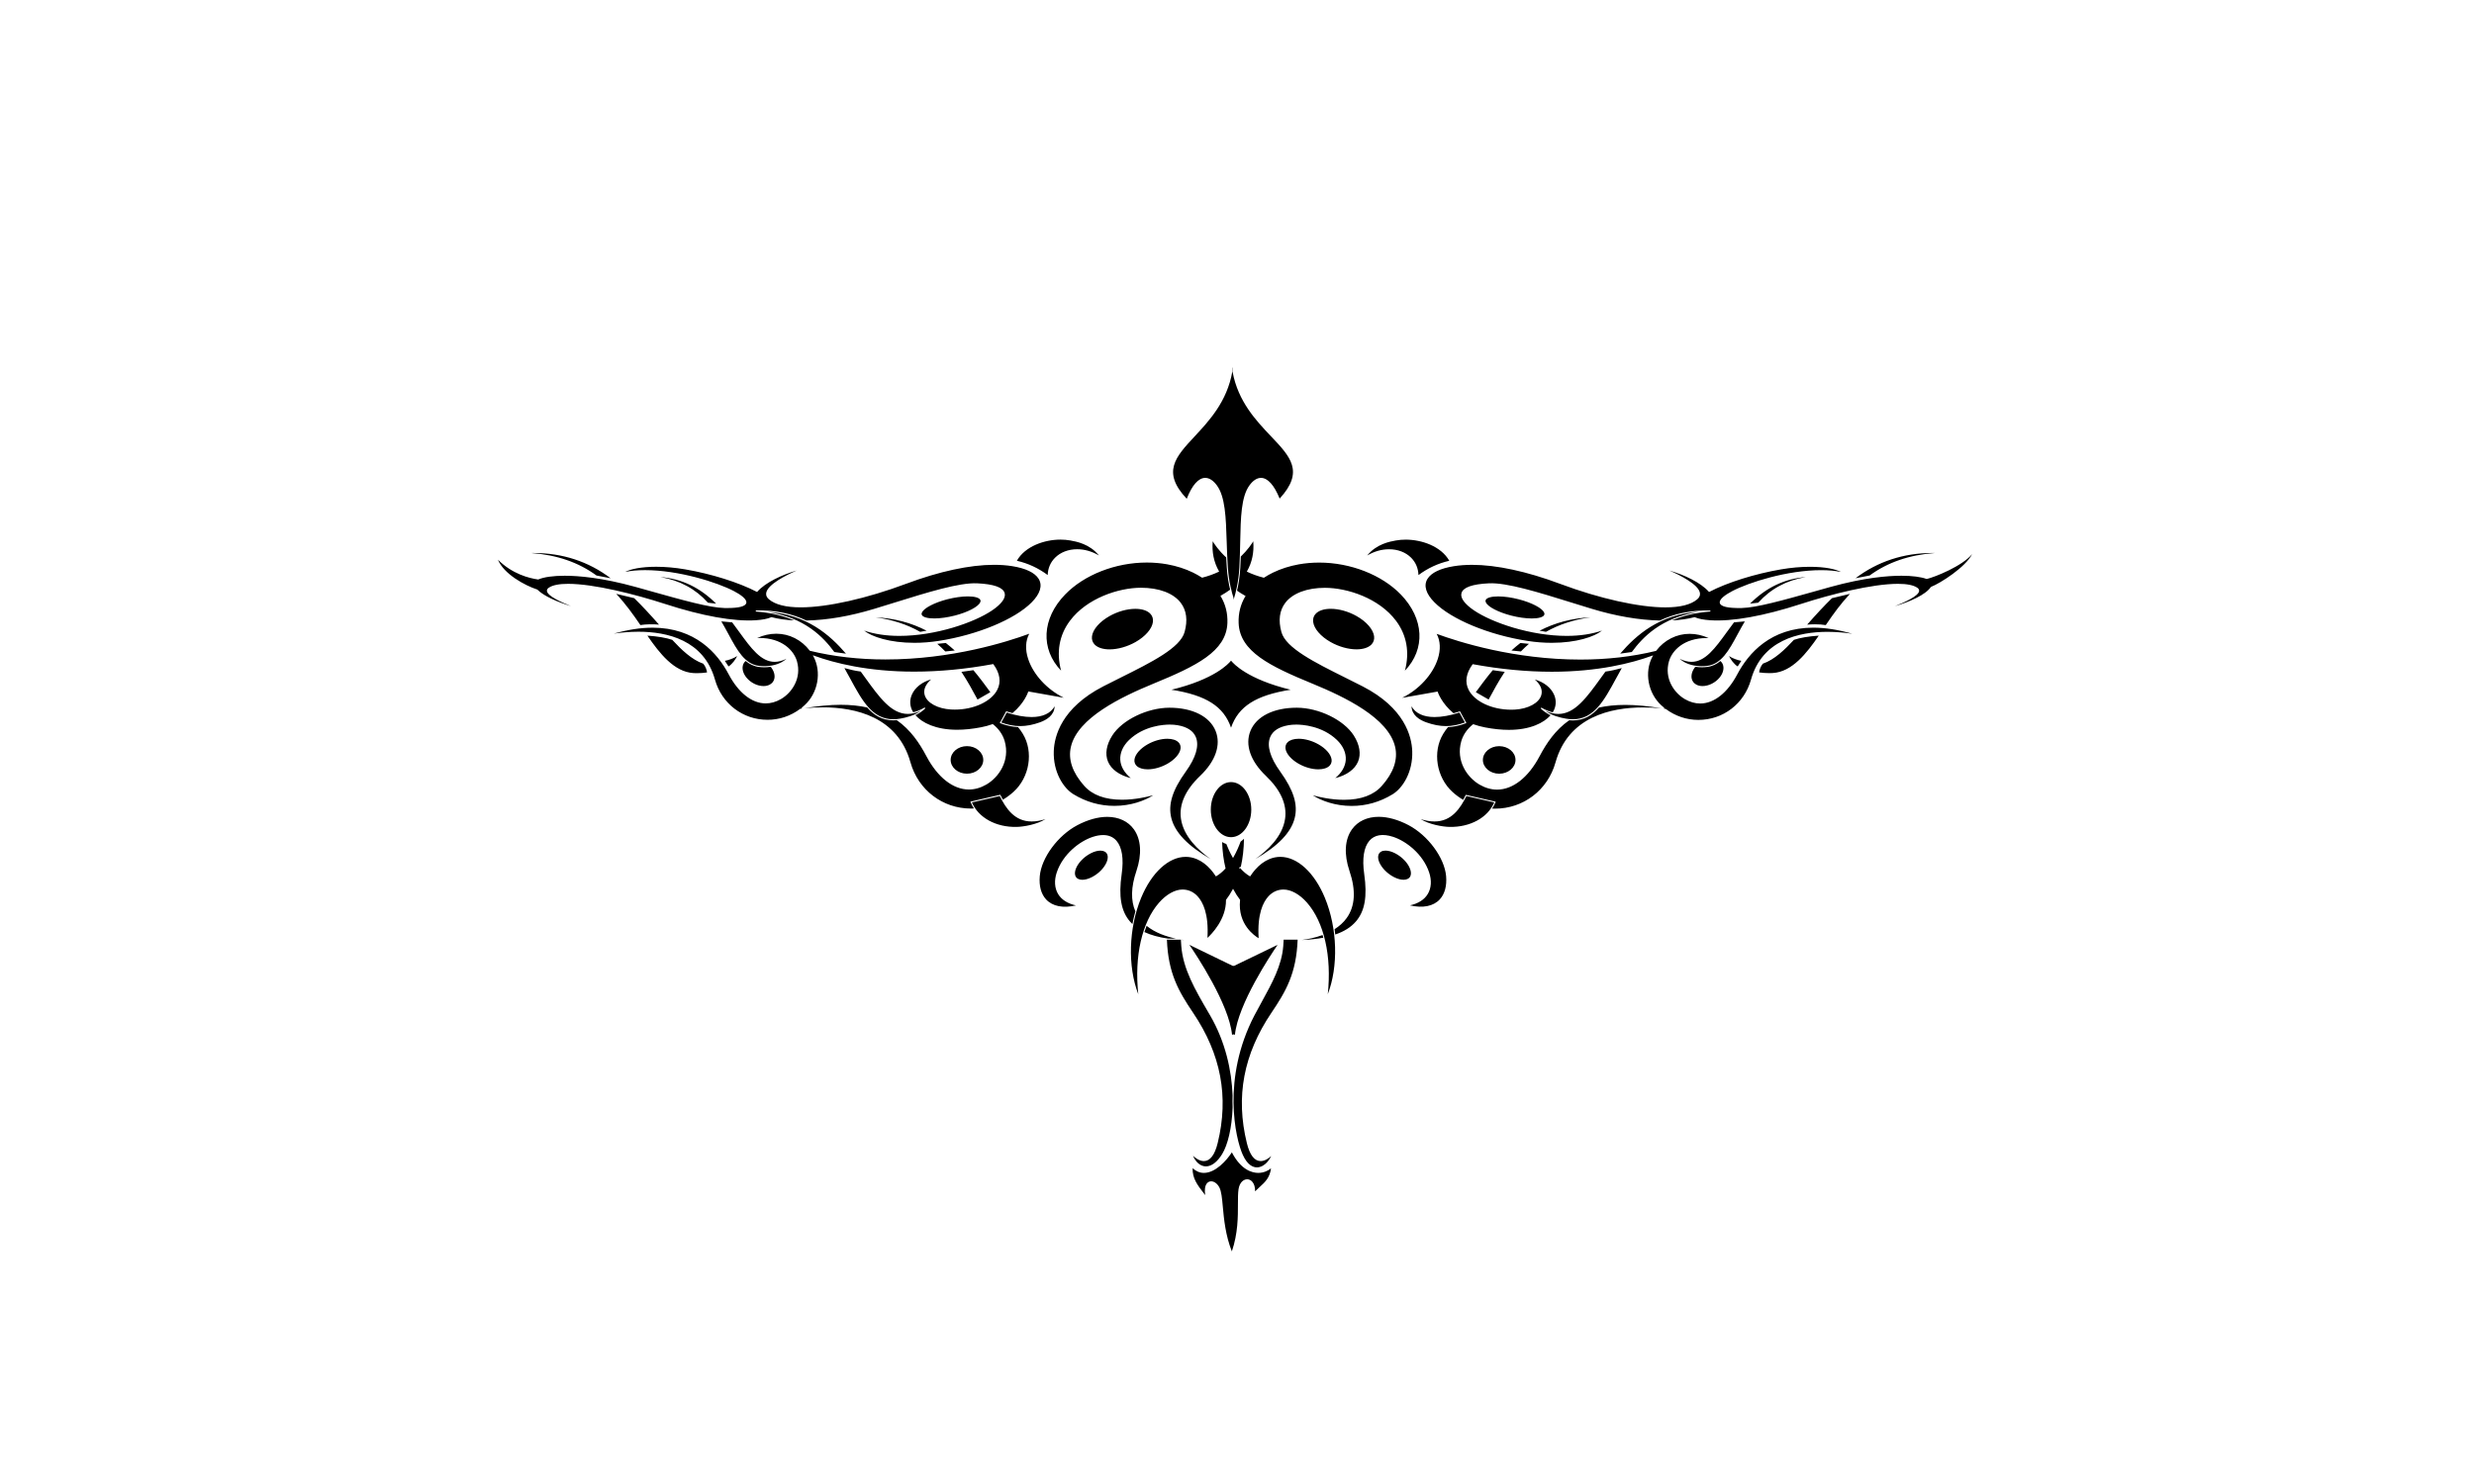<svg xmlns="http://www.w3.org/2000/svg" xmlns:xlink="http://www.w3.org/1999/xlink" xmlns:a="http://ns.adobe.com/AdobeSVGViewerExtensions/3.0/" version="1.1" baseProfile="tiny" x="0px" y="0px" width="600px" height="360px" viewBox="-1.28 -148.63 600 600" overflow="visible" xml:space="preserve">
<defs>
</defs>
<path d="M104.21,98.62c6.23,0.45,11.32,1.78,15.51,3.6c-3.36-0.18-6.46-0.62-9.11-1.31l-0.07-0.02l-0.07,0.03  c-1.48,0.64-3.57,1.05-6.21,1.22c-8.89,0.59-21.69-1.7-36.68-6.57c-12.13-3.94-28.81-8.15-39.23-8.15c-3.62,0-6.24,0.52-7.78,1.55  c-0.59,0.39-0.85,0.86-0.77,1.39c0.27,1.99,5.67,4.47,9.71,6.06c-5.36-1.6-10.98-4.03-13.58-6.66l-0.09-0.05  C10.8,88.06,2.34,83.43,0,77.67c5.77,5.77,12.57,7.48,16.2,7.99l0.06,0.01l0.06-0.02c2.23-0.96,6.01-1.5,10.64-1.5  c5.6,0,15.1,0.78,28.57,4.5c2.34,0.65,4.7,1.31,7.03,1.97c11.81,3.32,22.97,6.46,28.97,6.58c0.4,0.01,0.78,0.01,1.15,0.01  c4.77,0,7.36-0.68,7.69-2.03c0.4-1.6-2.5-3.5-5-4.82c-6.69-3.52-22.28-8.48-35.96-8.48c-2.96,0-5.64,0.25-7.99,0.73  c2.08-1.11,6.4-2.09,12.53-2.09c3.71,0,7.66,0.35,11.73,1.05c10.54,1.81,21.62,5.28,28.9,9.07l0.15,0.08l0.11-0.13  c3.36-3.77,9.98-6.83,15.94-8.56c-4.26,1.86-11.77,5.61-12.36,9.06c-0.16,0.97,0.22,1.85,1.14,2.62c2.56,2.14,6.88,3.22,12.84,3.22  c10.71,0,26.62-3.56,42.55-9.52c13.43-5.02,25.73-7.68,35.57-7.68c2.59,0,5.05,0.18,7.32,0.54c5.44,0.86,9.14,2.63,10.69,5.11  c0.84,1.35,1.01,2.88,0.5,4.53c-0.49,1.59-1.59,3.26-3.28,4.97c-6.8,6.9-21.93,13.18-37.63,15.62c-3.29,0.51-6.58,0.77-9.78,0.77  c-9.98,0-17.26-2.45-20.36-4.95c4.13,1.42,8.92,2.15,14.27,2.15h0c14.54,0,30.22-5.34,37.58-10.37c3.75-2.56,5.52-5.02,4.97-6.94  c-0.65-2.31-4.39-3.63-11.11-3.95c-7.23-0.34-20.02,3.63-33.57,7.85c-2.67,0.83-5.37,1.67-8.06,2.48  c-9.8,2.97-19.01,4.55-27.41,4.71c-5.51-2.62-12.18-4.28-20.43-4.09L104.21,98.62z M247.2,113.92c3.36,0,7.2-1.09,10.53-2.98  c3.95-2.25,6.64-5.34,7-8.08c0.18-1.33-0.21-2.52-1.12-3.43c-1.23-1.23-3.35-1.9-5.97-1.9c-3.36,0-7.2,1.09-10.53,2.98  c-3.95,2.25-6.64,5.34-7,8.08c-0.18,1.33,0.21,2.52,1.12,3.43C242.46,113.24,244.58,113.92,247.2,113.92 M176.35,101.41  L176.35,101.41c2.44,0,5.4-0.42,8.34-1.17c5.17-1.33,9.38-3.52,10.23-5.31c0.17-0.36,0.19-0.69,0.06-0.99  c-0.41-0.9-2.29-1.44-5.03-1.44c-2.44,0-5.4,0.42-8.34,1.17c-5.17,1.34-9.38,3.52-10.23,5.31c-0.17,0.36-0.2,0.7-0.06,0.99  C171.73,100.88,173.61,101.41,176.35,101.41 M98.97,120.51c-0.34,1.51,0.21,3.28,1.5,4.85c1.7,2.06,4.39,3.39,6.86,3.39  c0.86,0,1.64-0.16,2.32-0.48c1.1-0.51,1.81-1.38,2.06-2.5c0.34-1.5-0.2-3.24-1.46-4.8c-0.98,0.14-1.88,0.19-2.6,0.19  c-0.74,0-1.46-0.04-2.14-0.13c-2.11-0.27-3.86-1.14-5.39-2.42C99.54,119.1,99.14,119.74,98.97,120.51 M262.62,162.42  c2.54,0,5.45-0.82,7.98-2.26c2.99-1.7,5.02-4.04,5.3-6.11c0.13-1-0.16-1.88-0.84-2.56c-0.93-0.92-2.52-1.43-4.5-1.43  c-2.54,0-5.45,0.82-7.98,2.26c-2.99,1.7-5.02,4.04-5.3,6.1c-0.13,1,0.16,1.88,0.84,2.57C259.05,161.91,260.65,162.42,262.62,162.42   M246.44,197.42c-0.12-0.79-0.52-1.38-1.2-1.74c-0.48-0.26-1.07-0.39-1.75-0.39c-2.32,0-5.36,1.54-7.57,3.83  c-1.9,1.96-2.92,4.2-2.67,5.83c0.12,0.79,0.52,1.38,1.2,1.74c0.48,0.26,1.07,0.39,1.75,0.39c2.32,0,5.36-1.54,7.57-3.83  C245.66,201.29,246.69,199.05,246.44,197.42 M276.08,182.48c-0.87-5.83,1.75-11.71,7.79-17.47c6.19-5.91,8.45-12.5,6.21-18.08  c-2.36-5.9-9.35-9.42-18.68-9.42c-8.96,0.02-19.07,4.94-23.08,11.2c-2.4,3.75-3.02,7.51-1.74,10.59c1.31,3.14,4.56,5.49,9.21,6.68  c-2.62-2.19-4.09-4.73-4.25-7.4c-0.17-2.8,1.09-5.65,3.56-8.03c6.02-5.78,14.08-6.22,16.41-6.22c1.14,0,2.21,0.08,3.18,0.25  c3.88,0.66,6.37,2.28,7.41,4.83c1.41,3.45,0.01,8.27-4.07,13.92c-5.43,7.54-7.23,13.35-5.84,18.84c1.47,5.8,6.69,11.24,15.89,16.52  C283.19,195.24,277.14,189.62,276.08,182.48 M258.05,203.55c2.29-6.77,1.93-12.76-1.01-16.87c-2.33-3.25-6.16-5.04-10.78-5.04  c-3.71,0-7.88,1.16-12.06,3.36c-7.87,4.14-14.55,13.18-15.2,20.6c-0.35,3.96,0.53,7.21,2.54,9.4c2.55,2.79,6.88,3.67,12.08,2.44  c-3.34-0.72-5.81-2.3-7.2-4.58c-1.45-2.4-1.65-5.51-0.56-8.76c2.5-7.44,9.31-12.67,14.59-14.38c1.5-0.49,2.89-0.73,4.15-0.73  c2.25,0,4.07,0.78,5.4,2.31c2.26,2.61,2.99,7.27,2.1,13.48c-1.3,9.08-0.25,15,3.4,19.22c0.29,0.34,0.61,0.66,0.94,0.97  c0.32-1.73,0.73-3.45,1.2-5.13C255.73,215.45,255.86,209.99,258.05,203.55 M274.03,230.86c-4.04-0.85-8.44-2.39-11.85-5.17  c-0.32,0.82-0.62,1.66-0.89,2.52c2.63,1.23,5.82,2.11,9.59,2.65H274.03z M276.48,231.31c0,0.03,0,0.06,0,0.08  c0.29,0.01,0.58,0.03,0.88,0.05C277.08,231.4,276.78,231.35,276.48,231.31 M368.99,204.94c0.25-1.63-0.77-3.87-2.67-5.83  c-2.21-2.29-5.25-3.83-7.57-3.83c-0.68,0-1.27,0.13-1.75,0.39c-0.67,0.37-1.08,0.95-1.2,1.74c-0.25,1.63,0.77,3.87,2.67,5.83  c2.21,2.29,5.25,3.83,7.57,3.83c0.68,0,1.27-0.13,1.75-0.39C368.47,206.32,368.87,205.74,368.99,204.94 M346.74,223.98  c3.66-4.22,4.7-10.14,3.4-19.22c-0.89-6.21-0.16-10.87,2.1-13.48c2.07-2.39,5.36-2.94,9.55-1.58c5.28,1.71,12.09,6.94,14.59,14.38  c1.09,3.25,0.89,6.36-0.56,8.76c-1.38,2.29-3.86,3.86-7.2,4.58c5.2,1.23,9.53,0.35,12.08-2.44c2.01-2.19,2.88-5.44,2.54-9.4  c-0.65-7.41-7.33-16.46-15.2-20.6c-4.18-2.2-8.35-3.36-12.06-3.36c-4.62,0-8.45,1.79-10.78,5.04c-2.95,4.1-3.3,10.09-1.01,16.87  c2.66,7.85,2.28,14.25-1.13,19c-1.32,1.85-3.02,3.33-4.9,4.52c0.11,0.72,0.19,1.44,0.27,2.16  C342.01,228,344.77,226.25,346.74,223.98 M333.61,230.49c-0.1-0.36-0.2-0.71-0.31-1.07c-2.87,1.06-5.83,1.67-8.43,2.01  C328.11,231.31,331.01,230.99,333.61,230.49 M212.17,148.09c-0.59-0.98-1.25-1.9-1.96-2.75c-2.34-0.1-4.69-0.61-7.15-1.55  l-0.23-0.09l2.6-4.77l0.17,0.06c0.8,0.26,1.58,0.49,2.35,0.7c4.88-4.04,6.34-8.53,6.35-8.58l0.06-0.18l14.34,2.55  c-6.76-3.34-12.32-9.35-14.4-15.71c-1.24-3.78-1.08-7.29,0.44-10.17c-8.94,3.29-31.36,10.4-58.11,10.4c-10.73,0-21-1.18-30.51-3.5  l-0.07-0.02l-0.05-0.06c-3.31-4.34-8.23-6.83-13.51-6.83c-2.59,0-5.18,0.58-7.71,1.72c0.27-0.01,0.54-0.01,0.81-0.01  c9.29,0,14.03,5.09,15.27,9.45c1.93,6.8-2.01,12.68-6.49,15.27c-2.01,1.16-4.08,1.74-6.16,1.74c-5.56,0-11.01-4.29-14.96-11.76  c-4.54-8.6-13.56-18.85-30.74-18.85c-4.82,0-10.08,0.81-15.69,2.4c2.52-0.38,6.02-0.77,9.93-0.77c11.65,0,26.47,3.36,30.96,19.36  c2.73,9.72,11.26,16.25,21.25,16.25c4.77,0,9.34-1.53,13.22-4.44l0.1-0.04c0.2-0.02,0.4-0.05,0.6-0.07l-0.14-0.31  c0.39-0.31,0.78-0.64,1.16-0.99c5.44-4.94,7-13.43,3.63-19.75l-0.27-0.5l0.53,0.19c8.09,2.94,21.67,6.44,40.43,6.44  c10.14,0,20.85-1.02,31.84-3.04l0.14-0.02l0.08,0.11c2.62,3.57,3.16,7.12,1.56,10.27c-2.4,4.73-9.46,8.03-17.18,8.03  c-0.51,0-1.02-0.01-1.53-0.04c-5.41-0.32-9.69-2.65-10.64-5.8c-0.64-2.12,0.28-4.35,2.6-6.37c-3.67,1.03-6.55,3.3-7.8,6.18  c-1,2.3-0.84,4.76,0.44,6.9c0.04,0.06,0.08,0.13,0.12,0.19c1.47-0.32,3-0.95,4.63-1.91l0.26,0.34c-1.21,1.21-2.59,2.1-4,2.76  c2.68,3.06,8.19,5.9,16.85,5.9c2.98,0,6.22-0.34,9.64-1c1.6-0.31,3.17-0.73,4.66-1.26l0.11-0.04l0.09,0.07  c2.35,1.85,3.99,4.23,4.74,6.88c2.21,7.8-2.31,14.54-7.44,17.51c-2.3,1.33-4.68,2-7.06,2c-6.38,0-12.64-4.92-17.17-13.5  c-2.79-5.27-6.35-10.61-11.98-14.55c-0.48,0.04-0.95,0.07-1.41,0.07c-4.48,0-7.76-2.03-10.54-5.19c-3.14-0.7-6.68-1.08-10.67-1.08  c-4.39,0-9.3,0.47-14.6,1.38c2.45-0.24,4.88-0.36,7.23-0.36c13.37,0,30.39,3.86,35.54,22.23c3.14,11.19,12.97,18.7,24.46,18.7h0  c0.4,0,0.81-0.01,1.21-0.03c-0.53-0.8-0.99-1.64-1.35-2.53l-0.1-0.24l12.09-2.78l0.08,0.15c0.32,0.65,0.65,1.26,0.97,1.85  c1.51-0.9,2.94-1.95,4.28-3.16C214.89,165.65,216.55,155.35,212.17,148.09 M294.36,76.77c-3.01-2.78-4.77-5.41-5.46-6.56  c-0.37,4.41,0.47,8.46,2.49,12.05l0.12,0.2l-0.21,0.1c-2.07,0.98-4.29,1.77-6.61,2.36l-0.09,0.02l-0.08-0.05  c-1.15-0.74-2.36-1.42-3.59-2.03c-3.15-1.53-6.64-2.65-10.4-3.33c-2.67-0.48-5.45-0.72-8.27-0.72c-12.65,0-25.3,4.95-33.01,12.92  c-9.42,9.73-10.03,22.01-1.64,30.79c-1.97-7.41-0.75-14.36,3.56-20.13c6.84-9.17,19.69-13.37,28.72-13.39  c7.3,0,13.13,2.21,16.08,6.07c2.35,3.09,2.88,7.07,1.57,11.82c-1.78,6.45-13.38,12.23-25.66,18.35c-2.42,1.2-4.86,2.42-7.25,3.65  c-16.86,8.7-19.75,20.11-19.97,26.14c-0.31,8.46,3.88,14.97,7.91,17.43c5.13,3.14,10.71,4.73,16.59,4.73  c6.66,0,12.27-2.1,15.71-4.31c-2.29,0.64-7.28,1.83-12.61,1.83c-6.85,0-12-1.89-15.31-5.63c-4.75-5.36-6.56-10.67-5.37-15.77  c2.72-11.71,20.33-20.17,33.33-25.52c17.26-7.1,29.52-13.01,29.93-24.57c0.14-3.92-0.77-7.54-2.7-10.76l-0.12-0.19l0.2-0.11  c1.32-0.74,2.57-1.53,3.72-2.38c-0.56-2.31-1.12-5.39-1.36-9.03C294.49,79.43,294.42,78.09,294.36,76.77 M302.2,92.3l-0.12,0.19  c-1.93,3.22-2.84,6.84-2.7,10.76c0.41,11.56,12.67,17.47,29.93,24.57c13.01,5.35,30.62,13.81,33.33,25.52  c1.18,5.1-0.62,10.41-5.38,15.77c-3.31,3.74-8.46,5.63-15.31,5.63c-5.33,0-10.32-1.19-12.61-1.83c3.44,2.2,9.05,4.31,15.71,4.31l0,0  c5.88,0,11.46-1.59,16.59-4.73c4.03-2.46,8.22-8.97,7.91-17.43c-0.22-6.03-3.11-17.44-19.97-26.14c-2.39-1.23-4.83-2.45-7.25-3.65  c-12.28-6.12-23.88-11.9-25.66-18.35c-1.31-4.76-0.78-8.73,1.57-11.82c2.94-3.86,8.78-6.07,16.01-6.07  c9.1,0.02,21.95,4.21,28.79,13.39c4.3,5.77,5.52,12.71,3.55,20.12c8.39-8.78,7.77-21.05-1.64-30.79  c-7.71-7.97-20.36-12.92-33.01-12.92c-2.81,0-5.59,0.24-8.27,0.72c-3.75,0.68-7.25,1.8-10.4,3.33c-1.24,0.6-2.44,1.28-3.59,2.03  l-0.08,0.05l-0.09-0.02c-2.32-0.58-4.54-1.38-6.61-2.36l-0.21-0.1l0.11-0.2c2.03-3.59,2.86-7.64,2.49-12.05  c-0.66,1.09-2.29,3.53-5.04,6.17c-0.05,1.48-0.1,2.96-0.19,4.48c-0.21,3.76-0.77,6.94-1.32,9.3c1.01,0.72,2.09,1.4,3.22,2.03  L302.2,92.3z M286.98,260.42c-5.18-8.9-10.08-17.31-10.78-26.58c-0.07-0.87-0.12-1.72-0.16-2.54h-5.65  c0.52,13.62,4.72,20.84,10.58,29.54c11.28,16.73,14.53,33.96,9.94,52.68c-1.19,4.84-3.07,7.29-5.59,7.29  c-1.81,0-3.47-1.29-4.38-2.15c1.09,2.64,3.07,4.29,5.23,4.29c2.28,0,4.61-1.79,6.58-5.03c2.18-3.59,3.93-10.44,4.19-18.81  c-0.06-1.55-0.06-3.16-0.01-4.82c-0.36-10.07-2.87-21.67-9.05-32.33L286.98,260.42z M300.14,202.34c-0.24,0.12-0.38,0.19-0.4,0.2h0  l-0.19-0.39l0.39-0.19h0c0.1-0.05,0.21-0.11,0.33-0.17c0.79-3.46,1.21-7.24,1.28-11.3c-0.43,0.44-0.89,0.83-1.37,1.16  c-0.72,1.94-1.67,4.16-2.88,6.29l-0.19,0.33l-0.19-0.33c-1.02-1.79-1.85-3.64-2.52-5.34c-0.59-0.18-1.16-0.45-1.7-0.78  c0.14,3.78,0.59,7.31,1.38,10.55l0.03,0.11l-0.08,0.08c-1.14,1.27-2.37,2.29-3.66,3.05l-0.18,0.11l-0.11-0.17  c-0.62-0.95-1.29-1.82-1.96-2.59c-1.71-1.95-3.62-3.38-5.66-4.23c-1.45-0.61-2.95-0.92-4.47-0.92c-6.88,0-13.78,6.33-18,16.53  c-5.09,12.3-5.52,27.74-1.17,39.01c-1.64-15.37,1.46-29.13,8.39-37.02c2.95-3.36,6.41-5.3,9.48-5.31c2.33,0,4.42,0.93,6.07,2.7  c2.16,2.32,4.59,7.12,4.01,16.86c1.6-1.46,7.59-7.46,7.5-15.31v-0.08l0.05-0.06c0.95-1.23,1.83-2.6,2.61-4.07l0.19-0.36l0.19,0.36  c0.78,1.47,1.66,2.84,2.61,4.07l0.05,0.07l-0.01,0.09c-1.04,9.79,5.88,14.46,7.51,15.42c-0.61-9.83,1.83-14.67,4-16.99  c1.65-1.77,3.74-2.7,6.04-2.7c3.11,0.01,6.56,1.95,9.51,5.31c6.93,7.89,10.03,21.65,8.39,37.02c4.34-11.27,3.91-26.71-1.18-39.01  c-4.22-10.19-11.11-16.53-18-16.53c-1.52,0-3.03,0.31-4.47,0.92c-2.04,0.86-3.94,2.28-5.66,4.23c-0.68,0.77-1.34,1.65-1.96,2.59  l-0.11,0.17l-0.18-0.1c-1.28-0.75-2.51-1.78-3.66-3.05l-0.08-0.08l0.03-0.11c0-0.01,0-0.02,0.01-0.03  C300.15,202.33,300.14,202.34,300.14,202.34 M323.23,231.3h-5.65c-0.04,0.82-0.09,1.67-0.16,2.54c-0.6,7.87-4.5,14.96-8.62,22.46  c-1.01,1.84-2.06,3.74-3.06,5.66c-13.22,25.42-7.66,49.81-4.67,56.35c1.91,4.17,4.16,5.05,5.72,5.05c2.2,0,4.43-1.81,5.77-4.6  c-0.92,0.86-2.53,2.05-4.27,2.05c-2.52,0-4.41-2.45-5.59-7.29c-4.59-18.72-1.34-35.96,9.94-52.68  C318.51,252.14,322.71,244.92,323.23,231.3 M354.13,108.58c-0.37-2.74-3.05-5.84-7-8.08c-3.33-1.9-7.17-2.98-10.53-2.98  c-2.62,0-4.74,0.68-5.97,1.9c-0.92,0.91-1.3,2.1-1.12,3.43c0.37,2.74,3.05,5.84,7,8.08c3.33,1.9,7.17,2.98,10.53,2.98h0  c2.62,0,4.74-0.68,5.97-1.9C353.92,111.1,354.31,109.92,354.13,108.58 M422.85,98.99c-0.86-1.79-5.06-3.98-10.23-5.31  c-2.93-0.76-5.89-1.17-8.34-1.17c-2.74,0-4.62,0.54-5.03,1.44c-0.13,0.29-0.11,0.62,0.06,0.99c0.85,1.79,5.06,3.98,10.23,5.31  c2.93,0.76,5.89,1.17,8.34,1.17c2.74,0,4.62-0.54,5.03-1.44C423.04,99.68,423.02,99.35,422.85,98.99 M482.52,125.77  c0.25,1.12,0.97,1.99,2.06,2.5c0.68,0.32,1.46,0.48,2.31,0.48h0c2.46,0,5.16-1.33,6.86-3.39c1.3-1.57,1.84-3.34,1.5-4.85  c-0.17-0.76-0.57-1.38-1.13-1.88c-1.53,1.28-3.26,2.14-5.37,2.4c-0.68,0.09-1.4,0.13-2.14,0.13c-0.73,0-1.64-0.05-2.64-0.19  C482.72,122.52,482.19,124.27,482.52,125.77 M323.63,160.16c2.53,1.44,5.43,2.26,7.98,2.26h0c1.98,0,3.58-0.51,4.5-1.43  c0.68-0.68,0.97-1.57,0.84-2.57c-0.28-2.07-2.31-4.41-5.3-6.1c-2.52-1.44-5.43-2.26-7.98-2.26c-1.98,0-3.58,0.51-4.5,1.43  c-0.68,0.68-0.97,1.57-0.84,2.56C318.61,156.12,320.64,158.46,323.63,160.16 M322.03,182.17c1.39-5.49-0.41-11.3-5.84-18.84  c-4.08-5.65-5.48-10.47-4.07-13.92c1.04-2.54,3.53-4.16,7.41-4.83c0.97-0.17,2.04-0.25,3.18-0.25c2.33,0,10.39,0.45,16.41,6.22  c2.47,2.37,3.74,5.22,3.57,8.03c-0.17,2.67-1.63,5.21-4.25,7.4c4.65-1.19,7.9-3.55,9.21-6.68c1.28-3.07,0.66-6.83-1.74-10.59  c-4.01-6.26-14.12-11.19-23.02-11.2c-9.4,0-16.39,3.52-18.75,9.42c-2.24,5.58,0.03,12.17,6.22,18.08  c6.03,5.76,8.65,11.64,7.79,17.47c-1.06,7.14-7.11,12.76-12,16.21C315.34,193.41,320.56,187.98,322.03,182.17 M388.84,138.94  l2.6,4.77l-0.23,0.09c-2.47,0.94-4.83,1.45-7.2,1.55c-0.71,0.85-1.37,1.77-1.96,2.75c-4.38,7.26-2.72,17.56,3.78,23.47  c1.34,1.22,2.79,2.28,4.31,3.18c0.33-0.59,0.66-1.21,0.98-1.87l0.08-0.15l12.09,2.78l-0.1,0.24c-0.36,0.89-0.82,1.74-1.36,2.54  c0.39,0.02,0.78,0.03,1.17,0.03c11.5,0,21.33-7.52,24.46-18.7c5.15-18.37,22.17-22.23,35.54-22.23c2.36,0,4.78,0.12,7.23,0.36  c-5.3-0.92-10.2-1.38-14.59-1.38c-3.97,0-7.49,0.38-10.62,1.07c-2.79,3.17-6.06,5.2-10.55,5.2c-0.47,0-0.96-0.02-1.45-0.07  c-5.64,3.94-9.2,9.27-11.99,14.55c-4.53,8.58-10.79,13.5-17.17,13.5c-2.38,0-4.76-0.67-7.06-2c-5.14-2.96-9.66-9.71-7.44-17.51  c0.75-2.64,2.39-5.02,4.74-6.88l0.09-0.07l0.11,0.04c1.5,0.53,3.07,0.95,4.66,1.26c3.42,0.66,6.66,1,9.64,1  c8.67,0,14.19-2.85,16.86-5.91c-1.4-0.66-2.77-1.55-3.97-2.75l0.26-0.34c1.61,0.95,3.13,1.58,4.59,1.9  c0.04-0.06,0.08-0.12,0.12-0.18c1.28-2.15,1.44-4.6,0.44-6.9c-1.25-2.88-4.13-5.15-7.8-6.18c2.32,2.01,3.24,4.25,2.6,6.37  c-0.95,3.14-5.22,5.47-10.64,5.8c-0.51,0.03-1.02,0.04-1.53,0.04c-7.72,0-14.78-3.3-17.18-8.03c-1.6-3.15-1.06-6.7,1.56-10.27  l0.08-0.11l0.13,0.02c10.99,2.02,21.7,3.04,31.84,3.04c18.76,0,32.34-3.5,40.43-6.44l0.53-0.19l-0.27,0.5  c-3.37,6.32-1.81,14.81,3.63,19.75c0.38,0.35,0.77,0.67,1.16,0.99l-0.14,0.31c0.2,0.02,0.4,0.05,0.6,0.07l0.11,0.04  c3.88,2.9,8.45,4.44,13.21,4.44c9.99,0,18.52-6.53,21.25-16.25c4.49-16,19.31-19.36,30.96-19.36c3.96,0,7.5,0.39,10.02,0.78  c-5.65-1.64-10.96-2.46-15.82-2.46c-17.12,0-26.15,10.28-30.71,18.9c-3.95,7.47-9.4,11.76-14.96,11.76c-2.08,0-4.15-0.59-6.16-1.74  c-4.48-2.58-8.42-8.46-6.49-15.27c1.24-4.36,5.98-9.45,15.27-9.45c0.27,0,0.54,0,0.81,0.01c-2.53-1.14-5.11-1.72-7.71-1.72  c-5.27,0-10.2,2.49-13.51,6.83l-0.05,0.06l-0.07,0.02c-9.52,2.33-19.78,3.5-30.51,3.5c-26.75,0-49.17-7.11-58.11-10.4  c1.52,2.89,1.67,6.39,0.44,10.17c-2.08,6.36-7.63,12.37-14.4,15.71l14.34-2.55l0.06,0.18c0.02,0.05,1.48,4.54,6.37,8.58  c0.78-0.21,1.58-0.44,2.39-0.71L388.84,138.94z M296.31,118.48c-1.04,1.32-6.76,7.56-24.08,11.76c14.04,2.22,21.11,6.73,24.08,15.34  c2.97-8.61,10.04-13.12,24.08-15.34C303.08,126.04,297.36,119.79,296.31,118.48 M296.31,189.85c4.51,0,8.18-5,8.18-11.14  c0-6.14-3.67-11.13-8.18-11.13c-4.51,0-8.18,4.99-8.18,11.13C288.13,184.85,291.8,189.85,296.31,189.85 M490.05,98.19l0.01,0.43  c-6.23,0.45-11.31,1.78-15.5,3.6c3.34-0.18,6.43-0.62,9.06-1.31l0.07-0.02l0.07,0.03c1.48,0.64,3.57,1.05,6.21,1.22  c8.89,0.6,21.69-1.7,36.68-6.57c12.13-3.94,28.81-8.15,39.23-8.15c3.62,0,6.24,0.52,7.78,1.55c0.59,0.39,0.84,0.86,0.77,1.39  c-0.27,2.01-5.76,4.51-9.8,6.09c6.2-1.82,12.48-4.66,14.53-7.72l0.07-0.07c3.92-1.53,14.03-8.05,16.64-13.27  c-3.97,4.85-14.95,9.26-18.31,10.06l-0.06,0.02l-0.06-0.02c-2.28-0.84-5.88-1.3-10.14-1.3c-5.6,0-15.1,0.78-28.58,4.5  c-2.34,0.65-4.7,1.31-7.03,1.97c-11.81,3.32-22.97,6.46-28.97,6.58c-5.55,0.11-8.48-0.57-8.84-2.01c-0.4-1.6,2.5-3.5,5-4.82  c6.69-3.52,22.28-8.48,35.96-8.48c2.96,0,5.65,0.25,8,0.73c-2.08-1.11-6.4-2.09-12.53-2.09c-3.71,0-7.66,0.35-11.73,1.05  c-10.54,1.81-21.62,5.28-28.9,9.07l-0.15,0.08l-0.11-0.13c-3.36-3.77-9.98-6.83-15.94-8.56c4.26,1.86,11.77,5.61,12.36,9.06  c0.16,0.97-0.22,1.85-1.14,2.62c-2.56,2.14-6.88,3.22-12.84,3.22c-10.71,0-26.62-3.56-42.55-9.52c-13.43-5.02-25.73-7.68-35.57-7.68  c-2.59,0-5.05,0.18-7.32,0.54c-5.44,0.86-9.14,2.63-10.69,5.11c-0.84,1.35-1.01,2.88-0.5,4.53c0.49,1.59,1.59,3.26,3.28,4.96  c6.8,6.9,21.93,13.18,37.63,15.62c3.29,0.51,6.58,0.77,9.78,0.77c9.99,0,17.26-2.45,20.36-4.95c-4.13,1.42-8.92,2.15-14.27,2.15  c-14.54,0-30.22-5.34-37.58-10.37c-3.75-2.56-5.52-5.02-4.97-6.94c0.65-2.31,4.39-3.63,11.11-3.95c7.24-0.34,20.02,3.63,33.58,7.85  c2.67,0.83,5.37,1.67,8.05,2.48c9.67,2.94,19.12,4.54,27.45,4.71C475.12,99.66,481.8,98,490.05,98.19 M45.55,85.17  c-8.95-6.78-19.44-10.22-31.19-10.22c-0.29,0-0.59,0-0.89,0.01c10.38,0.77,19.05,3.76,26.37,9.1L45.55,85.17z M55.07,93.21  l-7.27-1.74c3.86,4.14,6.97,8.5,9.77,12.62c2.23-0.35,4.94-0.41,7.52-0.18C61.33,99.63,58.14,96.22,55.07,93.21 M70.45,110.07  c-2.41-0.83-6.05-1.44-10.05-1.7c4.9,7.13,10.78,14.64,18.58,15.13c0.43,0.03,0.91,0.04,1.42,0.04c1.38,0,2.83-0.1,4.1-0.29  c-0.09-1.14-0.71-2.58-1.52-3.54C78.36,118.14,74.06,113.97,70.45,110.07 M96.69,116.61c-1.39,0.93-3.45,1.68-4.98,1.94l1.48,2.27  C94.77,119.81,96.03,117.96,96.69,116.61 M84.86,95.04l3.32,0.39c-6.6-6.55-13.85-10.03-22.53-10.76  C73.55,86.05,79.87,89.47,84.86,95.04 M111.84,118.96c-5.55,0-9.59-5.56-14.26-12c-0.93-1.29-1.9-2.62-2.92-3.96l-4.38-0.4  c1.06,1.78,2.02,3.55,2.94,5.26c3.48,6.44,6.49,12,12.33,12.73c0.66,0.08,1.36,0.12,2.08,0.12c2.23,0,6.16-0.42,8.99-3  C114.95,118.55,113.37,118.96,111.84,118.96 M159.78,142.18c0.89,0,1.83-0.09,2.79-0.25c2.37-0.41,5.65-1.18,8.4-3.2  c-1.86,0.87-3.61,1.29-5.31,1.29c-6.65,0-11.47-6.67-17.05-14.4c-0.65-0.89-1.3-1.81-1.98-2.73c-2.19-0.27-4.71-0.89-6.6-1.41  c0.84,1.47,1.63,2.94,2.41,4.37C147.19,134.62,151.31,142.18,159.78,142.18 M108.93,98.72c15.14,2.36,22.62,10.26,27.03,16.27  l4.7,0.66C134.2,108.13,124.81,99.77,108.93,98.72 M173.25,106.37c-6.29-3.25-13.06-5.03-20.6-5.42c6.81,0.96,12.73,2.89,18,5.88  L173.25,106.37z M177.56,111.68c1.1,0.95,2.19,1.98,3.25,3.08l3.83-0.38c-1.2-1.08-2.41-2.1-3.62-3.04L177.56,111.68z   M199.02,131.23c-1.97-2.71-4.28-5.83-6.85-8.9l-4.84,0.68c2.48,3.74,4.53,7.52,6.51,11.19L199.02,131.23z M203.45,143.47  c5.29,1.97,10.01,1.96,15.63-0.06c2.7-0.97,5.81-2.87,5.93-6.47c-1.61,2.84-4.81,4.34-9.31,4.34c-2.92,0-6.4-0.63-10.06-1.82  L203.45,143.47z M225.17,76.87c2.21-2.22,5.39-3.44,8.94-3.44c3,0,6.02,0.87,8.81,2.53c-3.71-4.65-9.15-5.64-11.56-6.07  c-1.28-0.23-2.62-0.35-4-0.35c-6.41,0-14.29,2.65-17.62,8.55c4.52,1.04,8.71,2.98,12.46,5.78  C222.29,81.14,223.31,78.73,225.17,76.87 M209.7,185.7c2.82-0.06,8.11-0.98,11.61-3.14c-2.04,0.63-3.88,0.94-5.59,0.94  c-6.85,0-10.37-5.17-12.89-10.29l-11.26,2.59C194.21,181.97,201.29,185.9,209.7,185.7 M189.57,164.18c3.64,0,6.59-2.5,6.59-5.57  c0-3.07-2.96-5.57-6.59-5.57c-3.64,0-6.59,2.5-6.59,5.57C182.98,161.68,185.94,164.18,189.57,164.18 M554.43,84.05  c7.32-5.34,15.99-8.33,26.37-9.1c-0.3,0-0.59-0.01-0.88-0.01c-11.75,0-22.24,3.44-31.19,10.22L554.43,84.05z M536.7,104.1  c3.22-4.74,6.14-8.73,9.77-12.62l-7.27,1.74c-3.07,3-6.26,6.42-10.02,10.7c1.03-0.09,2.08-0.14,3.12-0.14  C533.88,103.78,535.36,103.88,536.7,104.1 M533.87,108.37c-4.01,0.26-7.65,0.88-10.05,1.7c-3.61,3.89-7.91,8.07-12.53,9.62  c-0.82,0.96-1.43,2.41-1.52,3.54c1.28,0.19,2.73,0.29,4.1,0.29c0.52,0,1-0.02,1.42-0.04C523.1,123.01,528.98,115.5,533.87,108.37   M497.59,116.61c0.65,1.34,1.92,3.2,3.5,4.21l1.48-2.27C501.04,118.29,498.98,117.55,497.59,116.61 M528.62,84.67  c-8.69,0.74-15.93,4.21-22.53,10.76l3.32-0.39C514.41,89.47,520.72,86.05,528.62,84.67 M496.69,106.96c-4.67,6.44-8.71,12-14.26,12  h0c-1.53,0-3.1-0.41-4.79-1.24c2.82,2.59,6.75,3,8.99,3c0.72,0,1.42-0.04,2.08-0.12c5.84-0.73,8.85-6.29,12.33-12.73  c0.93-1.72,1.88-3.49,2.95-5.27l-4.38,0.4C498.59,104.34,497.63,105.67,496.69,106.96 M423.3,138.73c2.75,2.02,6.03,2.79,8.4,3.2  c0.96,0.17,1.9,0.25,2.79,0.25c8.48,0,12.59-7.56,17.35-16.32c0.78-1.43,1.58-2.9,2.41-4.37c-1.89,0.52-4.42,1.14-6.6,1.41  c-0.67,0.92-1.33,1.83-1.98,2.73c-5.58,7.73-10.41,14.4-17.05,14.4h0C426.91,140.03,425.16,139.6,423.3,138.73 M485.34,98.72  c-15.88,1.05-25.26,9.42-31.73,16.92l4.7-0.66C462.72,108.98,470.21,101.08,485.34,98.72 M421.02,106.37l2.6,0.45  c5.27-2.98,11.19-4.92,18-5.88C434.08,101.33,427.31,103.12,421.02,106.37 M413.26,111.34c-1.21,0.93-2.43,1.95-3.62,3.04l3.83,0.38  c1.05-1.1,2.14-2.13,3.25-3.08L413.26,111.34z M400.43,134.2c1.98-3.67,4.03-7.45,6.51-11.19l-4.84-0.68  c-2.57,3.08-4.87,6.2-6.85,8.9L400.43,134.2z M369.26,136.94c0.12,3.61,3.23,5.51,5.93,6.47c5.62,2.02,10.34,2.03,15.63,0.06  l-2.19-4.01c-3.66,1.19-7.14,1.82-10.06,1.82h0C374.07,141.28,370.87,139.78,369.26,136.94 M369.11,76.87  c1.85,1.86,2.87,4.27,2.96,7.01c3.75-2.8,7.95-4.75,12.46-5.78c-3.34-5.91-11.22-8.55-17.62-8.55c-1.38,0-2.72,0.12-4,0.35  c-2.41,0.43-7.84,1.42-11.56,6.07c2.79-1.66,5.81-2.53,8.81-2.53C363.72,73.43,366.9,74.65,369.11,76.87 M402.7,175.8l-11.25-2.59  c-2.53,5.11-6.04,10.29-12.89,10.29l0,0c-1.71,0-3.56-0.31-5.59-0.94c3.5,2.16,8.79,3.08,11.61,3.14  C392.96,185.88,400.07,181.97,402.7,175.8 M404.7,153.05c-3.64,0-6.59,2.5-6.59,5.57c0,3.07,2.96,5.57,6.59,5.57s6.59-2.5,6.59-5.57  C411.3,155.54,408.34,153.05,404.7,153.05 M295.02,80.76c0.4,5.86,1.62,10.27,2.31,12.37l0.01,0.62l0.1-0.28l0.06,0.16l0-0.33  c0.68-2.18,1.85-6.6,2.18-12.46c0.2-3.6,0.27-7.09,0.34-10.46c0.2-9.73,0.37-18.14,3.73-22.77c1.44-1.98,3.05-3.03,4.66-3.03  c2.72,0,5.32,2.89,7.55,8.37c10.06-10.93,4.36-16.93-3.5-25.19c-5.91-6.22-13.27-13.95-15.52-26.04L296.91,0l-0.09,0l0.01,1.58  c-2.11,12.14-9.38,19.95-15.22,26.22c-7.76,8.34-13.39,14.39-3.21,25.23c2.17-5.53,4.76-8.45,7.49-8.45c1.6,0,3.21,1.03,4.66,2.98  c3.42,4.6,3.69,13,4,22.73C294.66,73.67,294.77,77.16,295.02,80.76 M297.55,241.88l-0.6-0.02l-17.48-8.48  c2.7,3.93,16.04,23.95,17.25,36.39c0.17-0.11,0.36-0.18,0.58-0.18c0.21,0,0.41,0.06,0.58,0.18c1.21-12.44,14.55-32.45,17.25-36.39  L297.55,241.88z M296.64,317.28c-2.08,3.23-6.58,8.31-11.29,8.31c-1.67,0-3.2-0.65-4.57-1.92c-0.12,4.15,1.92,6.79,4.7,10.4  c0.12,0.16,0.25,0.32,0.38,0.49c-0.32-2.11-0.08-3.77,0.69-4.73c0.45-0.55,1.05-0.84,1.73-0.84c1.22,0,2.49,0.93,3.29,2.43  c0.84,1.57,1.1,4.36,1.42,7.89c0.45,4.88,1.06,11.51,3.65,18.01c2.47-7.23,2.47-14.1,2.46-19.16c0-2.38,0-4.44,0.25-6.02  c0.43-2.74,2.06-3.97,3.47-3.97c0.75,0,1.47,0.33,2.02,0.93c0.81,0.88,1.23,2.27,1.2,3.95c0.61-0.63,1.23-1.19,1.83-1.74  c2.21-2.01,4.12-3.77,4.6-7.57c-1.12,0.95-2.96,1.85-5.21,1.85C304.9,325.57,300.39,324.49,296.64,317.28"/>
</svg>